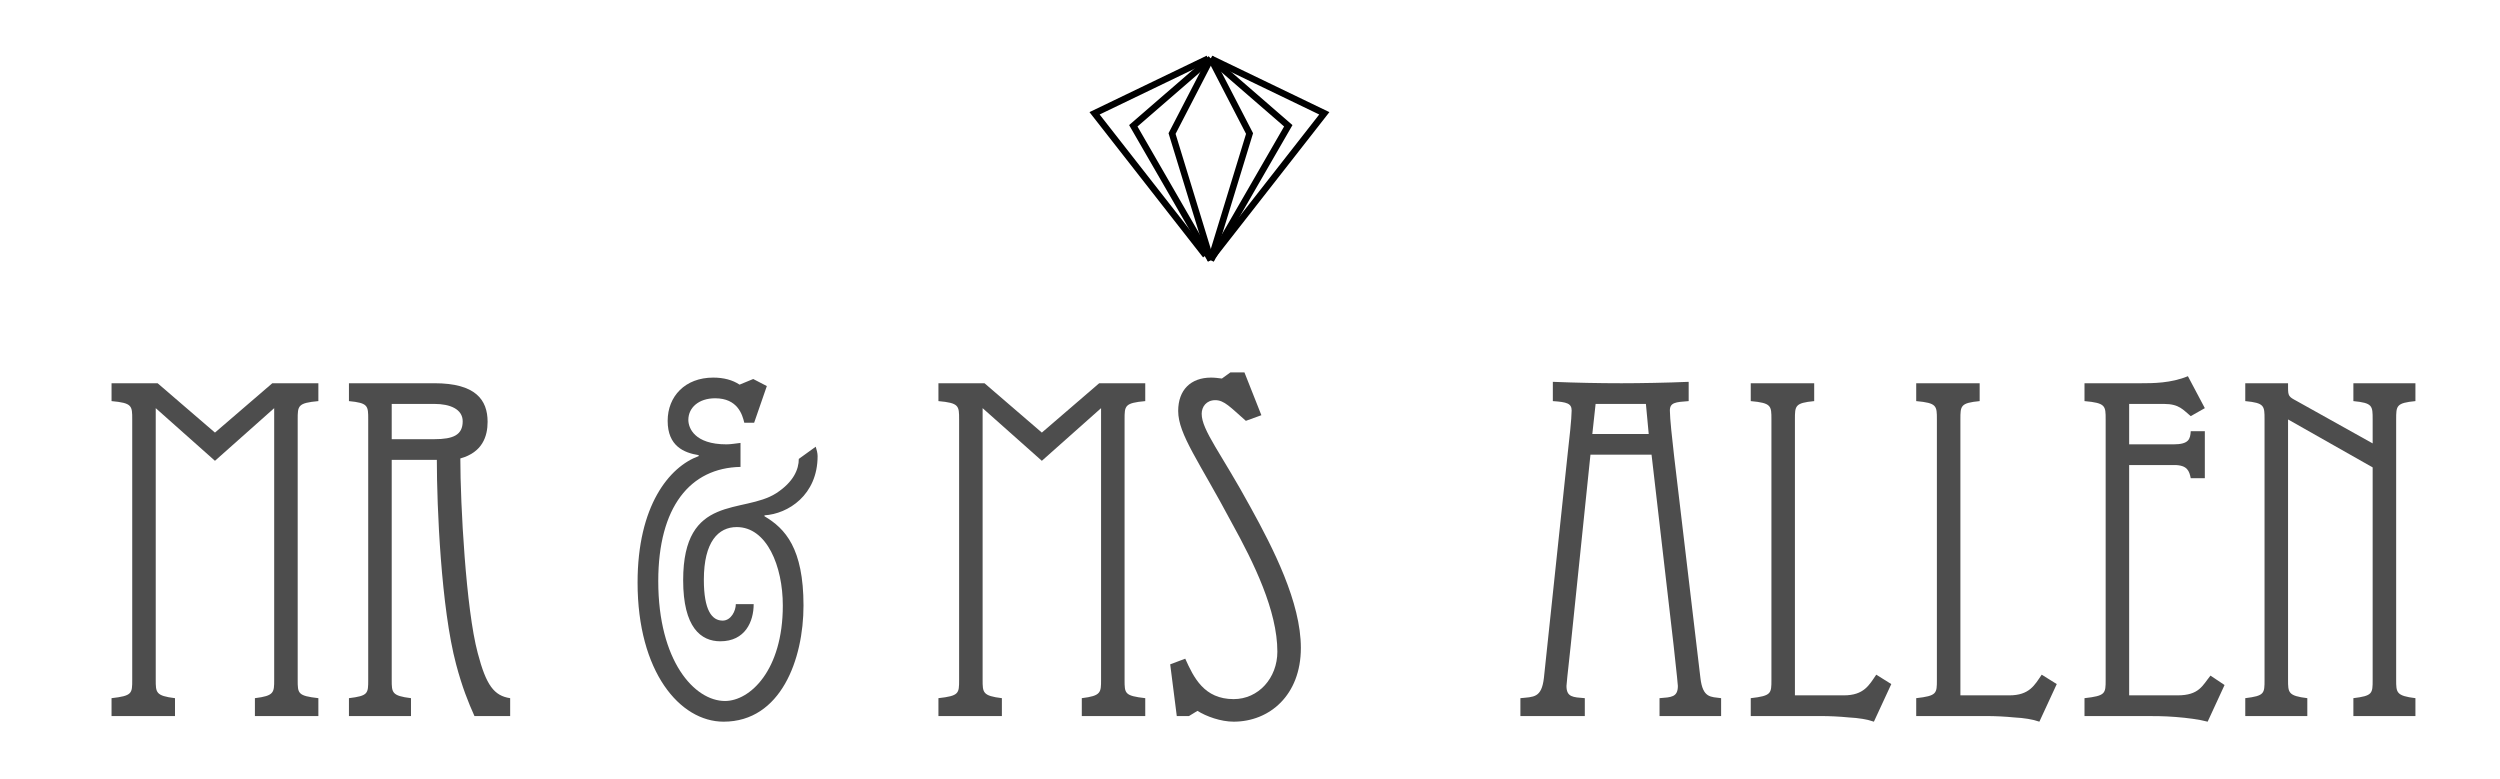 <?xml version="1.0" encoding="utf-8"?>
<!-- Generator: Adobe Illustrator 16.0.0, SVG Export Plug-In . SVG Version: 6.00 Build 0)  -->
<!DOCTYPE svg PUBLIC "-//W3C//DTD SVG 1.1//EN" "http://www.w3.org/Graphics/SVG/1.1/DTD/svg11.dtd">
<svg version="1.1" id="Calque_1" xmlns="http://www.w3.org/2000/svg" xmlns:xlink="http://www.w3.org/1999/xlink" x="0px" y="0px"
	 width="382px" height="119px" viewBox="0 0 382 119" enable-background="new 0 0 382 119" xml:space="preserve">
<rect fill="#FFFFFF" width="382" height="119"/>
<g enable-background="new    ">
	<path fill="#4D4D4D" d="M17.044,109.411v-2.73c3.16-0.359,3.16-0.717,3.16-2.801V64.09c0-2.084,0-2.514-3.16-2.801v-2.73h7.039
		l8.762,7.541l8.763-7.541h7.039v2.73c-3.16,0.287-3.16,0.717-3.16,2.801v39.789c0,2.084,0,2.441,3.16,2.801v2.73H38.95v-2.73
		c2.945-0.359,2.945-0.861,2.945-2.801V62.366l-9.05,8.045l-9.049-8.045v41.514c0,1.939,0,2.441,2.944,2.801v2.73H17.044z"/>
	<path fill="#4D4D4D" d="M53.318,109.411v-2.73c2.945-0.359,2.945-0.717,2.945-2.801V64.09c0-2.084,0-2.514-2.945-2.801v-2.73H66.39
		c6.249,0,8.116,2.513,8.116,5.89c0,2.227-0.79,4.668-4.166,5.602c0,7.039,0.862,23.055,2.658,29.734
		c1.293,4.955,2.514,6.535,4.956,6.895v2.73h-5.458c-0.934-2.084-1.867-4.381-2.801-7.9c-2.298-8.619-2.945-24.061-2.945-31.244
		h-6.895v33.613c0,1.939,0,2.441,2.945,2.801v2.73H53.318z M66.39,67.106c2.873,0,4.31-0.646,4.31-2.729
		c0-1.867-1.939-2.658-4.31-2.658h-6.536v5.387H66.39z"/>
	<path fill="#4D4D4D" d="M124.643,68.256c0.144,0.43,0.287,1.004,0.287,1.436c0,5.961-4.524,8.834-8.116,9.049v0.145
		c3.16,1.867,5.961,4.885,5.961,13.646c0,8.188-3.448,17.74-12.21,17.74c-6.68,0-13.144-7.613-13.144-21.26
		c0-11.707,4.812-17.668,9.337-19.32v-0.145c-2.227-0.357-4.74-1.363-4.74-5.242c0-3.734,2.657-6.608,6.967-6.608
		c1.58,0,2.945,0.359,4.022,1.077l2.083-0.861l2.083,1.077l-1.939,5.602h-1.508c-0.288-1.221-1.005-3.734-4.453-3.734
		c-2.514,0-4.094,1.436-4.094,3.303c0,1.223,0.934,3.736,5.817,3.736c0.718,0,1.437-0.145,2.155-0.217v3.664
		c-7.685,0.143-12.569,6.105-12.569,17.453c0,12.209,5.53,18.314,10.199,18.314c3.807,0,8.834-4.668,8.834-14.58
		c0-6.033-2.442-11.994-7.039-11.994c-2.801,0-5.027,2.227-5.027,8.043c0,4.67,1.221,6.25,2.873,6.25
		c1.292,0,2.011-1.508,2.011-2.514h2.729c0,2.656-1.293,5.674-5.1,5.674c-2.945,0-5.674-2.084-5.674-9.338
		c0-13.287,9.193-10.055,14.221-13.287c2.658-1.723,3.448-3.662,3.448-5.242L124.643,68.256z"/>
	<path fill="#4D4D4D" d="M143.392,109.411v-2.73c3.16-0.359,3.16-0.717,3.16-2.801V64.09c0-2.084,0-2.514-3.16-2.801v-2.73h7.039
		l8.763,7.541l8.762-7.541h7.039v2.73c-3.16,0.287-3.16,0.717-3.16,2.801v39.789c0,2.084,0,2.441,3.16,2.801v2.73h-9.696v-2.73
		c2.944-0.359,2.944-0.861,2.944-2.801V62.366l-9.049,8.045l-9.05-8.045v41.514c0,1.939,0,2.441,2.944,2.801v2.73H143.392z"/>
	<path fill="#4D4D4D" d="M190.368,64.305c-2.37-2.082-3.304-3.16-4.669-3.16c-1.364,0-2.082,1.006-2.082,2.082
		c0,2.516,3.016,6.105,7.469,14.293c3.448,6.25,7.686,14.51,7.686,21.477c0,7.254-4.812,11.275-10.271,11.275
		c-1.939,0-4.166-0.789-5.53-1.652l-1.293,0.791h-1.867l-1.006-7.9l2.299-0.863c1.293,2.873,2.873,6.178,7.397,6.178
		c3.806,0,6.679-3.232,6.679-7.254c0-6.248-3.59-13.574-6.967-19.68c-4.955-9.338-8.188-13.504-8.188-17.094
		c0-3.233,1.939-5.1,5.027-5.1c0.575,0,1.078,0.072,1.652,0.144l1.293-0.934h2.154l2.586,6.537L190.368,64.305z"/>
	<path fill="#4D4D4D" d="M232.317,109.411v-2.73c2.012-0.215,3.232,0,3.592-3.088l3.592-33.9c0.287-2.514,0.646-5.746,0.646-6.967
		c0-1.078-0.719-1.293-2.873-1.436v-2.946c3.52,0.144,6.967,0.216,10.486,0.216c2.871,0,6.967-0.072,10.27-0.216v2.946
		c-2.012,0.143-2.873,0.215-2.873,1.436s0.359,4.453,0.646,6.967l4.021,33.9c0.359,3.088,1.582,2.873,3.162,3.088v2.73h-9.41v-2.73
		c1.797-0.143,2.801-0.143,2.801-1.867c-0.143-1.795-0.43-3.949-0.646-6.176l-3.375-29.16h-9.336l-3.018,29.16
		c-0.215,2.227-0.502,4.381-0.646,6.176c0,1.725,1.006,1.725,2.801,1.867v2.73H232.317z M243.307,66.317h8.617l-0.43-4.598h-7.686
		L243.307,66.317z"/>
	<path fill="#4D4D4D" d="M267.514,109.411v-2.73c3.16-0.359,3.16-0.717,3.16-2.801V64.09c0-2.084,0-2.514-3.16-2.801v-2.73h9.695
		v2.73c-2.945,0.287-2.945,0.717-2.945,2.801v42.16h7.471c3.088,0,3.879-1.58,4.955-3.16l2.299,1.436l-2.658,5.746
		c-1.004-0.359-2.369-0.574-3.807-0.646c-1.436-0.143-2.943-0.215-4.309-0.215H267.514z"/>
	<path fill="#4D4D4D" d="M292.797,109.411v-2.73c3.16-0.359,3.16-0.717,3.16-2.801V64.09c0-2.084,0-2.514-3.16-2.801v-2.73h9.695
		v2.73c-2.943,0.287-2.943,0.717-2.943,2.801v42.16h7.469c3.088,0,3.879-1.58,4.955-3.16l2.299,1.436l-2.656,5.746
		c-1.006-0.359-2.371-0.574-3.807-0.646c-1.438-0.143-2.945-0.215-4.311-0.215H292.797z"/>
	<path fill="#4D4D4D" d="M318.512,109.411v-2.73c3.232-0.359,3.232-0.717,3.232-2.801V64.09c0-2.084,0-2.514-3.232-2.801v-2.73
		h8.689c1.725,0,4.525,0,7.111-1.077l2.586,4.883l-2.154,1.221c-1.15-0.934-1.725-1.867-4.094-1.867h-5.316v6.178h6.752
		c2.371,0,2.586-0.791,2.658-2.012h2.154v7.182h-2.154c-0.217-1.076-0.504-2.01-2.514-2.01h-6.896v35.193h7.398
		c3.305,0,3.807-1.51,5.027-3.018l2.154,1.438l-2.584,5.602c-1.365-0.359-3.09-0.574-4.885-0.719
		c-1.725-0.143-3.447-0.143-4.74-0.143H318.512z"/>
	<path fill="#4D4D4D" d="M343.077,106.68c2.945-0.359,2.945-0.717,2.945-2.801V64.09c0-2.084,0-2.514-2.945-2.801v-2.73h6.537v0.718
		c0,1.221,0.143,1.366,1.221,1.94l11.707,6.535V64.09c0-2.084,0-2.514-2.945-2.801v-2.73h9.48v2.73
		c-2.943,0.287-2.943,0.717-2.943,2.801v39.789c0,1.939,0,2.441,2.943,2.801v2.73h-9.48v-2.73c2.945-0.359,2.945-0.717,2.945-2.801
		V71.417l-12.928-7.326v39.789c0,1.939,0,2.441,2.943,2.801v2.73h-9.48V106.68z"/>
</g>
<polyline fill="none" stroke="#000000" stroke-miterlimit="10" points="185.012,8.959 173.17,19.221 185.012,39.746 "/>
<polyline fill="none" stroke="#000000" stroke-miterlimit="10" points="185.012,8.959 196.852,19.221 185.012,39.746 "/>
<polyline fill="none" stroke="#000000" stroke-miterlimit="10" points="185.012,8.959 202.354,17.315 185.381,39.024 "/>
<polyline fill="none" stroke="#000000" stroke-miterlimit="10" points="184.592,8.959 167.248,17.315 184.223,39.024 "/>
<polyline fill="none" stroke="#000000" stroke-miterlimit="10" points="185.012,8.959 179.09,20.405 185.012,39.746 "/>
<polyline fill="none" stroke="#000000" stroke-miterlimit="10" points="185.012,8.959 190.932,20.405 185.012,39.746 "/>
</svg>
